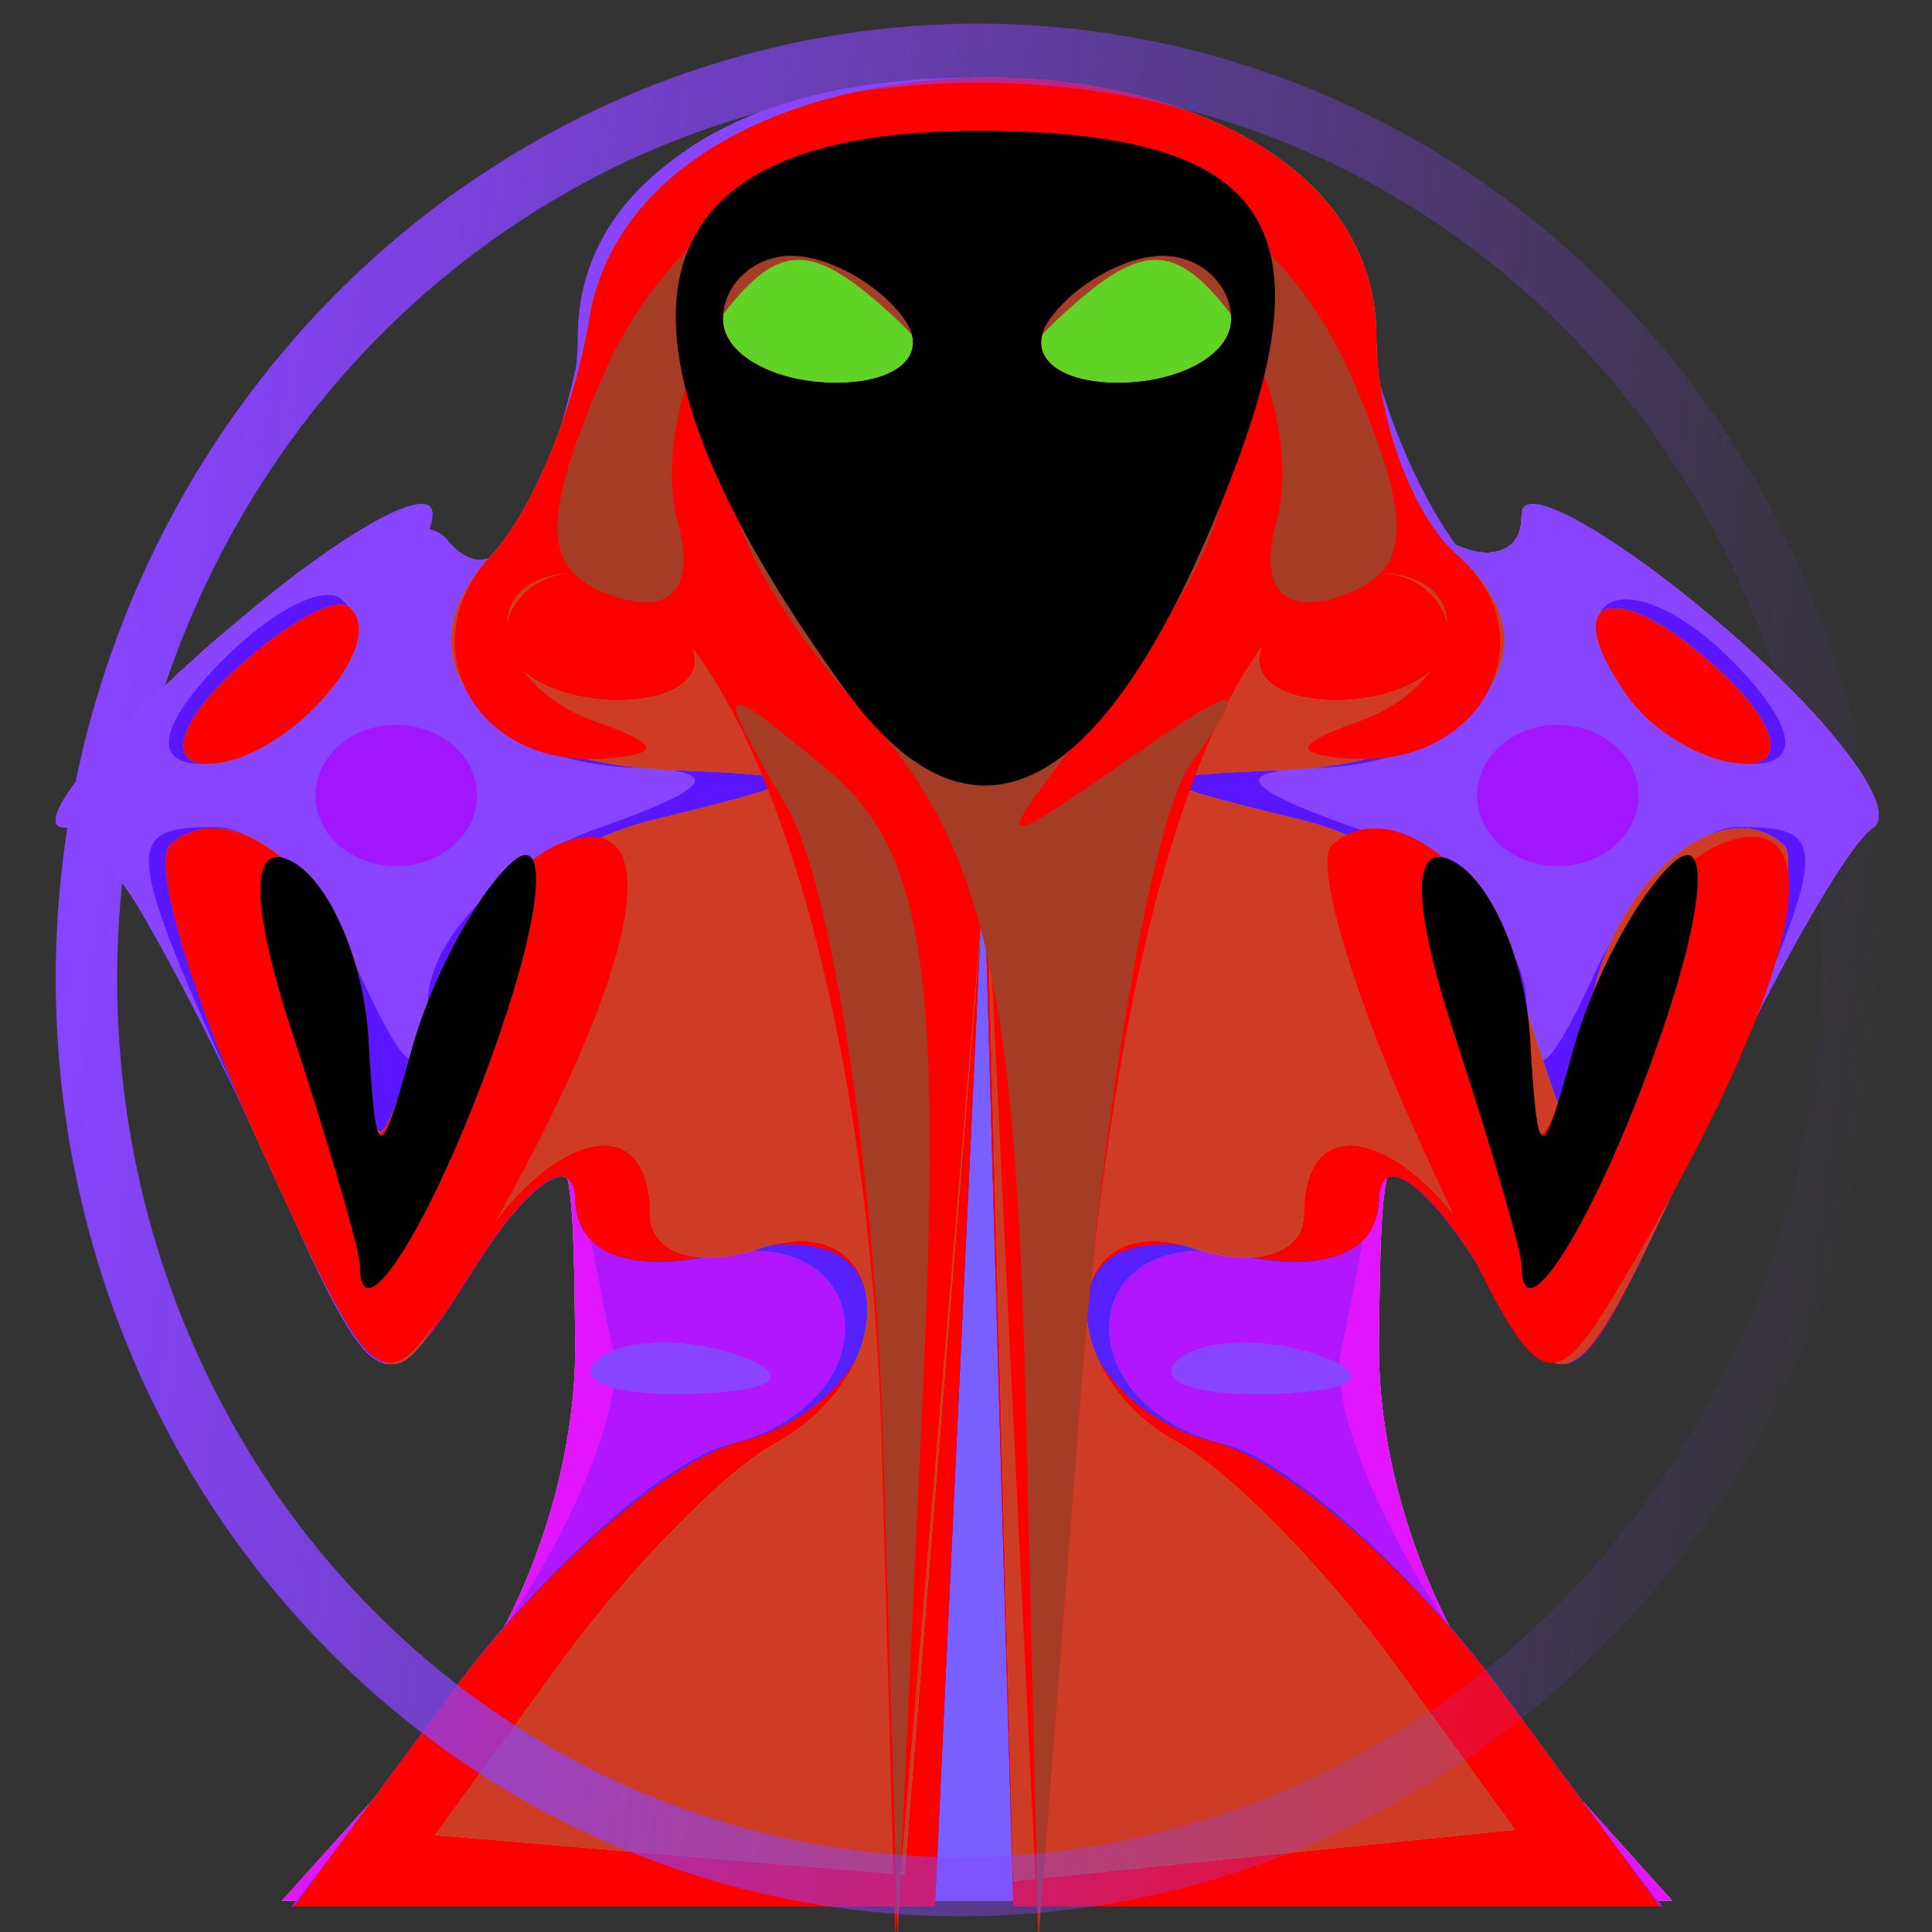 <?xml version="1.0" encoding="UTF-8" standalone="no"?>
<!DOCTYPE svg PUBLIC "-//W3C//DTD SVG 1.1//EN" "http://www.w3.org/Graphics/SVG/1.1/DTD/svg11.dtd">
<!-- Created with Inkscape (http://www.inkscape.org/) -->
<svg
   xmlns:dc="http://purl.org/dc/elements/1.1/"
   xmlns:cc="http://creativecommons.org/ns#"
   xmlns:rdf="http://www.w3.org/1999/02/22-rdf-syntax-ns#"
   xmlns:svg="http://www.w3.org/2000/svg"
   xmlns="http://www.w3.org/2000/svg"
   xmlns:xlink="http://www.w3.org/1999/xlink"
   xmlns:sodipodi="http://sodipodi.sourceforge.net/DTD/sodipodi-0.dtd"
   xmlns:inkscape="http://www.inkscape.org/namespaces/inkscape"
   width="64px"
   height="64px"
   id="svg2404"
   sodipodi:version="0.32"
   inkscape:version="0.46"
   sodipodi:docname="activity-magicmaze.svg"
   inkscape:output_extension="org.inkscape.output.svg.inkscape">
  <rect width="100%" height="100%" fill="#333333" stroke="none"/>
  <defs
     id="defs2406">
    <linearGradient
       id="linearGradient32634">
      <stop
         style="stop-color:#8844FF;stop-opacity:1;"
         offset="0"
         id="stop32636" />
      <stop
         style="stop-color:#8844FF;stop-opacity:0;"
         offset="1"
         id="stop32638" />
    </linearGradient>
    <linearGradient
       inkscape:collect="always"
       xlink:href="#linearGradient32634"
       id="linearGradient32674"
       x1="-0.406"
       y1="15.571"
       x2="29.288"
       y2="15.571"
       gradientUnits="userSpaceOnUse" />
    <inkscape:perspective
       sodipodi:type="inkscape:persp3d"
       inkscape:vp_x="0 : 32 : 1"
       inkscape:vp_y="0 : 1000 : 0"
       inkscape:vp_z="64 : 32 : 1"
       inkscape:persp3d-origin="32 : 21.333333 : 1"
       id="perspective2412" />
  </defs>
  <sodipodi:namedview
     id="base"
     pagecolor="#ffffff"
     bordercolor="#666666"
     borderopacity="1.0"
     inkscape:pageopacity="0.0"
     inkscape:pageshadow="2"
     inkscape:zoom="5.5"
     inkscape:cx="43.545827"
     inkscape:cy="34.155841"
     inkscape:current-layer="layer1"
     showgrid="true"
     inkscape:document-units="px"
     inkscape:grid-bbox="true"
     inkscape:window-width="640"
     inkscape:window-height="654"
     inkscape:window-x="0"
     inkscape:window-y="290" />
  <g
     id="layer1"
     inkscape:label="Layer 1"
     inkscape:groupmode="layer">
    <g
       id="g31114"
       transform="matrix(2.405,0,0,2.103,-2.506,6.3464129e-2)">
      <path
         style="fill:#fefe17"
         d="M 6.963,27.32 C 8.184,25.767 8.986,23.283 8.965,21.115 C 8.93,17.57 8.903,17.547 7.602,19.894 C 6.288,22.266 6.259,22.245 4.502,17.644 C 3.526,15.09 2.368,13 1.928,13 C 1.488,13 2.336,11.762 3.814,10.25 C 5.353,8.674 6.797,7.915 7.196,8.472 C 7.917,9.478 8.63,8.074 9.201,4.521 C 9.995,-0.414 20,0.419 20,5.42 C 20,6.774 20.45,8.16 21,8.5 C 21.55,8.84 22,8.67 22,8.123 C 22,7.575 23.238,8.336 24.75,9.814 C 26.262,11.291 27.203,12.726 26.841,13.003 C 26.478,13.28 25.396,15.468 24.437,17.867 C 22.708,22.188 22.68,22.206 21.381,19.864 C 20.105,17.561 20.07,17.593 20.035,21.115 C 20.014,23.283 20.816,25.767 22.037,27.32 L 24.074,29.909 L 14.5,29.909 L 4.926,29.909 L 6.963,27.32 z"
         id="path31152" />
      <path
         style="fill:#b752fe"
         d="M 6.963,27.32 C 8.184,25.767 8.986,23.283 8.965,21.115 C 8.93,17.57 8.903,17.547 7.602,19.894 C 6.288,22.266 6.259,22.245 4.502,17.644 C 3.526,15.09 2.368,13 1.928,13 C 1.488,13 2.336,11.762 3.814,10.25 C 5.353,8.674 6.797,7.915 7.196,8.472 C 7.917,9.478 8.63,8.074 9.201,4.521 C 9.995,-0.414 20,0.419 20,5.42 C 20,6.774 20.45,8.16 21,8.5 C 21.55,8.84 22,8.67 22,8.123 C 22,7.575 23.238,8.336 24.75,9.814 C 26.262,11.291 27.203,12.726 26.841,13.003 C 26.478,13.28 25.396,15.468 24.437,17.867 C 22.708,22.188 22.68,22.206 21.381,19.864 C 20.105,17.561 20.07,17.593 20.035,21.115 C 20.014,23.283 20.816,25.767 22.037,27.32 L 24.074,29.909 L 14.5,29.909 L 4.926,29.909 L 6.963,27.32 z"
         id="path31150" />
      <path
         style="fill:#e116fe"
         d="M 6.963,27.32 C 8.184,25.767 8.986,23.283 8.965,21.115 C 8.93,17.57 8.903,17.547 7.602,19.894 C 6.288,22.266 6.259,22.245 4.502,17.644 C 3.526,15.09 2.368,13 1.928,13 C 1.488,13 2.336,11.762 3.814,10.25 C 5.353,8.674 6.797,7.915 7.196,8.472 C 7.917,9.478 8.63,8.074 9.201,4.521 C 9.995,-0.414 20,0.419 20,5.42 C 20,6.774 20.45,8.16 21,8.5 C 21.55,8.84 22,8.67 22,8.123 C 22,7.575 23.238,8.336 24.75,9.814 C 26.262,11.291 27.203,12.726 26.841,13.003 C 26.478,13.28 25.396,15.468 24.437,17.867 C 22.708,22.188 22.68,22.206 21.381,19.864 C 20.105,17.561 20.07,17.593 20.035,21.115 C 20.014,23.283 20.816,25.767 22.037,27.32 L 24.074,29.909 L 14.5,29.909 L 4.926,29.909 L 6.963,27.32 z"
         id="path31148" />
      <path
         style="fill:#c816fe"
         d="M 7.471,26.447 C 8.764,24.543 9.671,22.201 9.487,21.242 C 9.303,20.284 9.103,19.05 9.041,18.5 C 8.98,17.95 8.332,18.577 7.602,19.894 C 6.288,22.266 6.259,22.245 4.502,17.644 C 3.526,15.09 2.368,13 1.928,13 C 1.488,13 2.336,11.762 3.814,10.25 C 5.353,8.674 6.797,7.915 7.196,8.472 C 7.917,9.478 8.63,8.074 9.201,4.521 C 9.995,-0.414 20,0.419 20,5.42 C 20,6.774 20.45,8.16 21,8.5 C 21.55,8.84 22,8.67 22,8.123 C 22,7.575 23.238,8.336 24.75,9.814 C 26.262,11.291 27.203,12.726 26.841,13.003 C 26.478,13.28 25.396,15.468 24.437,17.867 C 22.708,22.188 22.68,22.206 21.381,19.864 C 20.661,18.564 20.02,17.95 19.959,18.5 C 19.897,19.05 19.697,20.284 19.513,21.242 C 19.329,22.201 20.236,24.543 21.529,26.447 L 23.878,29.909 L 14.5,29.909 L 5.122,29.909 L 7.471,26.447 z"
         id="path31146" />
      <path
         style="fill:#785ffe"
         d="M 7.471,26.447 C 8.764,24.543 9.671,22.201 9.487,21.242 C 9.303,20.284 9.103,19.05 9.041,18.5 C 8.98,17.95 8.332,18.577 7.602,19.894 C 6.288,22.266 6.259,22.245 4.502,17.644 C 3.526,15.09 2.368,13 1.928,13 C 1.488,13 2.336,11.762 3.814,10.25 C 5.353,8.674 6.797,7.915 7.196,8.472 C 7.917,9.478 8.63,8.074 9.201,4.521 C 9.995,-0.414 20,0.419 20,5.42 C 20,6.774 20.45,8.16 21,8.5 C 21.55,8.84 22,8.67 22,8.123 C 22,7.575 23.238,8.336 24.75,9.814 C 26.262,11.291 27.203,12.726 26.841,13.003 C 26.478,13.28 25.396,15.468 24.437,17.867 C 22.708,22.188 22.68,22.206 21.381,19.864 C 20.661,18.564 20.02,17.95 19.959,18.5 C 19.897,19.05 19.697,20.284 19.513,21.242 C 19.329,22.201 20.236,24.543 21.529,26.447 L 23.878,29.909 L 14.5,29.909 L 5.122,29.909 L 7.471,26.447 z"
         id="path31144" />
      <path
         style="fill:#b116fe"
         d="M 7.441,26.492 C 8.75,24.563 9.671,22.201 9.487,21.242 C 9.303,20.284 9.103,19.05 9.041,18.5 C 8.98,17.95 8.332,18.577 7.602,19.894 C 6.288,22.266 6.259,22.245 4.502,17.644 C 3.526,15.09 2.368,13 1.928,13 C 1.488,13 2.336,11.762 3.814,10.25 C 5.353,8.674 6.797,7.915 7.196,8.472 C 7.917,9.478 8.63,8.074 9.201,4.521 C 9.995,-0.414 20,0.419 20,5.42 C 20,6.774 20.45,8.16 21,8.5 C 21.55,8.84 22,8.67 22,8.123 C 22,7.575 23.238,8.336 24.75,9.814 C 26.262,11.291 27.203,12.726 26.841,13.003 C 26.478,13.28 25.396,15.468 24.437,17.867 C 22.708,22.188 22.68,22.206 21.381,19.864 C 20.661,18.564 20.02,17.95 19.959,18.5 C 19.897,19.05 19.697,20.284 19.513,21.242 C 19.329,22.201 20.25,24.563 21.559,26.492 L 23.94,30 L 19.47,30 L 15,30 L 14.796,21.75 L 14.593,13.5 L 14.256,21.75 L 13.919,30 L 9.49,30 L 5.06,30 L 7.441,26.492 z"
         id="path31142" />
      <path
         style="fill:#9bfe21"
         d="M 7.296,26.583 C 8.508,24.704 10.213,22.966 11.083,22.72 C 13.373,22.075 13.127,19.154 10.833,19.754 C 9.724,20.044 8.986,19.693 8.965,18.867 C 8.945,18.115 8.332,18.577 7.602,19.894 C 6.288,22.266 6.259,22.245 4.502,17.644 C 3.526,15.09 2.368,13 1.928,13 C 1.488,13 2.336,11.762 3.814,10.25 C 5.353,8.674 6.797,7.915 7.196,8.472 C 7.917,9.478 8.63,8.074 9.201,4.521 C 9.995,-0.414 20,0.419 20,5.42 C 20,6.774 20.45,8.16 21,8.5 C 21.55,8.84 22,8.67 22,8.123 C 22,7.575 23.238,8.336 24.75,9.814 C 26.262,11.291 27.203,12.726 26.841,13.003 C 26.478,13.28 25.396,15.468 24.437,17.867 C 22.708,22.188 22.68,22.206 21.381,19.864 C 20.661,18.564 20.055,18.115 20.035,18.867 C 20.014,19.693 19.276,20.044 18.167,19.754 C 15.873,19.154 15.627,22.075 17.917,22.72 C 18.788,22.966 20.492,24.704 21.704,26.583 L 23.908,30 L 19.454,30 L 15,30 L 14.796,21.75 L 14.593,13.5 L 14.256,21.75 L 13.919,30 L 9.506,30 L 5.092,30 L 7.296,26.583 z M 9.271,21.396 C 9.603,21.064 10.466,21.028 11.188,21.317 C 11.985,21.636 11.748,21.873 10.583,21.921 C 9.529,21.964 8.939,21.728 9.271,21.396 z M 17.271,21.396 C 17.603,21.064 18.466,21.028 19.188,21.317 C 19.985,21.636 19.748,21.873 18.583,21.921 C 17.529,21.964 16.939,21.728 17.271,21.396 z"
         id="path31140" />
      <path
         style="fill:#a216fe"
         d="M 7.296,26.583 C 8.508,24.704 10.213,22.966 11.083,22.72 C 13.373,22.075 13.127,19.154 10.833,19.754 C 9.724,20.044 8.986,19.693 8.965,18.867 C 8.945,18.115 8.332,18.577 7.602,19.894 C 6.288,22.266 6.259,22.245 4.502,17.644 C 3.526,15.09 2.368,13 1.928,13 C 1.488,13 2.336,11.762 3.814,10.25 C 5.353,8.674 6.797,7.915 7.196,8.472 C 7.917,9.478 8.63,8.074 9.201,4.521 C 9.995,-0.414 20,0.419 20,5.42 C 20,6.774 20.45,8.16 21,8.5 C 21.55,8.84 22,8.67 22,8.123 C 22,7.575 23.238,8.336 24.75,9.814 C 26.262,11.291 27.203,12.726 26.841,13.003 C 26.478,13.28 25.396,15.468 24.437,17.867 C 22.708,22.188 22.68,22.206 21.381,19.864 C 20.661,18.564 20.055,18.115 20.035,18.867 C 20.014,19.693 19.276,20.044 18.167,19.754 C 15.873,19.154 15.627,22.075 17.917,22.72 C 18.788,22.966 20.492,24.704 21.704,26.583 L 23.908,30 L 19.454,30 L 15,30 L 14.796,21.75 L 14.593,13.5 L 14.256,21.75 L 13.919,30 L 9.506,30 L 5.092,30 L 7.296,26.583 z M 9.271,21.396 C 9.603,21.064 10.466,21.028 11.188,21.317 C 11.985,21.636 11.748,21.873 10.583,21.921 C 9.529,21.964 8.939,21.728 9.271,21.396 z M 17.271,21.396 C 17.603,21.064 18.466,21.028 19.188,21.317 C 19.985,21.636 19.748,21.873 18.583,21.921 C 17.529,21.964 16.939,21.728 17.271,21.396 z"
         id="path31138" />
      <path
         style="fill:#8844FF"
         d="M 7.296,26.583 C 8.508,24.704 10.213,22.966 11.083,22.72 C 13.373,22.075 13.127,19.154 10.833,19.754 C 9.724,20.044 8.986,19.693 8.965,18.867 C 8.945,18.115 8.332,18.577 7.602,19.894 C 6.288,22.266 6.259,22.245 4.502,17.644 C 3.526,15.09 2.368,13 1.928,13 C 1.488,13 2.336,11.762 3.814,10.25 C 5.353,8.674 6.797,7.915 7.196,8.472 C 7.917,9.478 8.63,8.074 9.201,4.521 C 9.995,-0.414 20,0.419 20,5.42 C 20,6.774 20.45,8.16 21,8.5 C 21.55,8.84 22,8.67 22,8.123 C 22,7.575 23.238,8.336 24.75,9.814 C 26.262,11.291 27.203,12.726 26.841,13.003 C 26.478,13.28 25.396,15.468 24.437,17.867 C 22.708,22.188 22.68,22.206 21.381,19.864 C 20.661,18.564 20.055,18.115 20.035,18.867 C 20.014,19.693 19.276,20.044 18.167,19.754 C 15.873,19.154 15.627,22.075 17.917,22.72 C 18.788,22.966 20.492,24.704 21.704,26.583 L 23.908,30 L 19.454,30 L 15,30 L 14.796,21.75 L 14.593,13.5 L 14.256,21.75 L 13.919,30 L 9.506,30 L 5.092,30 L 7.296,26.583 z M 7.447,11.915 C 7.125,11.394 6.436,11.231 5.915,11.553 C 5.394,11.875 5.231,12.564 5.553,13.085 C 5.875,13.606 6.564,13.769 7.085,13.447 C 7.606,13.125 7.769,12.436 7.447,11.915 z M 23.447,11.915 C 23.125,11.394 22.436,11.231 21.915,11.553 C 21.394,11.875 21.231,12.564 21.553,13.085 C 21.875,13.606 22.564,13.769 23.085,13.447 C 23.606,13.125 23.769,12.436 23.447,11.915 z M 9.271,21.396 C 9.603,21.064 10.466,21.028 11.188,21.317 C 11.985,21.636 11.748,21.873 10.583,21.921 C 9.529,21.964 8.939,21.728 9.271,21.396 z M 17.271,21.396 C 17.603,21.064 18.466,21.028 19.188,21.317 C 19.985,21.636 19.748,21.873 18.583,21.921 C 17.529,21.964 16.939,21.728 17.271,21.396 z"
         id="path31136" />
      <path
         style="fill:#8844FF"
         d="M 7.296,26.583 C 8.508,24.704 10.213,22.966 11.083,22.72 C 13.373,22.075 13.127,19.154 10.833,19.754 C 9.724,20.044 8.986,19.693 8.965,18.867 C 8.945,18.115 8.332,18.577 7.602,19.894 C 6.288,22.266 6.259,22.245 4.502,17.644 C 3.526,15.09 2.368,13 1.928,13 C 1.488,13 2.336,11.762 3.814,10.25 C 5.353,8.674 6.797,7.915 7.196,8.472 C 7.917,9.478 8.63,8.074 9.201,4.521 C 9.995,-0.414 20,0.419 20,5.42 C 20,6.774 20.45,8.16 21,8.5 C 21.55,8.84 22,8.67 22,8.123 C 22,7.575 23.238,8.336 24.75,9.814 C 26.262,11.291 27.203,12.726 26.841,13.003 C 26.478,13.28 25.396,15.468 24.437,17.867 C 22.708,22.188 22.68,22.206 21.381,19.864 C 20.661,18.564 20.055,18.115 20.035,18.867 C 20.014,19.693 19.276,20.044 18.167,19.754 C 15.873,19.154 15.627,22.075 17.917,22.72 C 18.788,22.966 20.492,24.704 21.704,26.583 L 23.908,30 L 19.454,30 L 15,30 L 14.796,21.75 L 14.593,13.5 L 14.256,21.75 L 13.919,30 L 9.506,30 L 5.092,30 L 7.296,26.583 z M 7.628,11.447 C 6.888,10.655 6.238,10.633 5.447,11.372 C 4.655,12.112 4.633,12.762 5.372,13.553 C 6.112,14.345 6.762,14.367 7.553,13.628 C 8.345,12.888 8.367,12.238 7.628,11.447 z M 23.628,11.447 C 22.888,10.655 22.238,10.633 21.447,11.372 C 20.655,12.112 20.633,12.762 21.372,13.553 C 22.112,14.345 22.762,14.367 23.553,13.628 C 24.345,12.888 24.367,12.238 23.628,11.447 z M 9.271,21.396 C 9.603,21.064 10.466,21.028 11.188,21.317 C 11.985,21.636 11.748,21.873 10.583,21.921 C 9.529,21.964 8.939,21.728 9.271,21.396 z M 17.271,21.396 C 17.603,21.064 18.466,21.028 19.188,21.317 C 19.985,21.636 19.748,21.873 18.583,21.921 C 17.529,21.964 16.939,21.728 17.271,21.396 z"
         id="path31134" />
      <path
         style="fill:#8844FF"
         d="M 7.296,26.583 C 8.508,24.704 10.213,22.966 11.083,22.72 C 13.373,22.075 13.127,19.154 10.833,19.754 C 9.724,20.044 8.986,19.693 8.965,18.867 C 8.945,18.115 8.339,18.564 7.619,19.864 C 6.32,22.206 6.292,22.188 4.563,17.867 C 3.604,15.468 2.522,13.28 2.159,13.003 C 1.797,12.726 2.737,11.291 4.25,9.814 C 5.763,8.336 7,7.549 7,8.064 C 7,8.579 6.213,9.787 5.25,10.75 C 3.694,12.306 3.667,12.667 5,14 C 6.333,15.333 6.678,15.322 8.1,13.9 C 9.566,12.434 9.566,12.213 8.1,11.254 C 6.815,10.413 6.746,9.95 7.75,8.904 C 8.438,8.187 9,6.555 9,5.279 C 9,0 19.112,-0.241 19.846,5.02 C 20.036,6.384 20.708,8.128 21.339,8.895 C 22.224,9.972 22.122,10.521 20.893,11.296 C 19.437,12.214 19.437,12.437 20.9,13.9 C 22.322,15.322 22.667,15.333 24,14 C 25.333,12.667 25.306,12.306 23.75,10.75 C 22.788,9.787 22,8.579 22,8.064 C 22,7.549 23.238,8.336 24.75,9.814 C 26.262,11.291 27.203,12.726 26.841,13.003 C 26.478,13.28 25.396,15.468 24.437,17.867 C 22.708,22.188 22.68,22.206 21.381,19.864 C 20.661,18.564 20.055,18.115 20.035,18.867 C 20.014,19.693 19.276,20.044 18.167,19.754 C 15.873,19.154 15.627,22.075 17.917,22.72 C 18.788,22.966 20.492,24.704 21.704,26.583 L 23.908,30 L 19.454,30 L 15,30 L 14.796,21.75 L 14.593,13.5 L 14.256,21.75 L 13.919,30 L 9.506,30 L 5.092,30 L 7.296,26.583 z M 9.271,21.396 C 9.603,21.064 10.466,21.028 11.188,21.317 C 11.985,21.636 11.748,21.873 10.583,21.921 C 9.529,21.964 8.939,21.728 9.271,21.396 z M 17.271,21.396 C 17.603,21.064 18.466,21.028 19.188,21.317 C 19.985,21.636 19.748,21.873 18.583,21.921 C 17.529,21.964 16.939,21.728 17.271,21.396 z"
         id="path31132" />
      <path
         style="fill:#5721fe"
         d="M 7.296,26.583 C 8.508,24.704 10.213,22.966 11.083,22.72 C 13.373,22.075 13.127,19.154 10.833,19.754 C 9.724,20.044 8.986,19.693 8.965,18.867 C 8.945,18.115 8.339,18.564 7.619,19.864 C 6.315,22.215 6.3,22.206 4.654,18.093 C 2.709,13.233 2.681,13 4.032,13 C 4.6,13 5.471,14.012 5.969,15.25 C 6.681,17.023 6.887,17.122 6.937,15.718 C 6.971,14.738 8.012,13.529 9.25,13.031 C 10.88,12.376 11.034,12.109 9.809,12.063 C 7.602,11.981 6.565,10.232 7.818,8.706 C 8.363,8.043 8.964,6.384 9.154,5.02 C 9.888,-0.241 20,0 20,5.279 C 20,6.555 20.501,8.101 21.113,8.713 C 22.506,10.106 21.431,11.979 19.191,12.063 C 17.966,12.109 18.12,12.376 19.75,13.031 C 20.988,13.529 22.029,14.738 22.063,15.718 C 22.113,17.122 22.319,17.023 23.031,15.25 C 23.529,14.012 24.4,13 24.968,13 C 26.319,13 26.291,13.233 24.346,18.093 C 22.7,22.206 22.685,22.215 21.381,19.864 C 20.661,18.564 20.055,18.115 20.035,18.867 C 20.014,19.693 19.276,20.044 18.167,19.754 C 15.873,19.154 15.627,22.075 17.917,22.72 C 18.788,22.966 20.492,24.704 21.704,26.583 L 23.908,30 L 19.454,30 L 15,30 L 14.796,21.75 L 14.593,13.5 L 14.256,21.75 L 13.919,30 L 9.506,30 L 5.092,30 L 7.296,26.583 z M 4.02,10.476 C 4.716,9.638 5.491,9.158 5.743,9.409 C 6.436,10.103 5.027,12 3.819,12 C 3.155,12 3.231,11.426 4.02,10.476 z M 23.459,10.933 C 22.383,9.192 23.608,8.823 24.98,10.476 C 25.769,11.426 25.845,12 25.181,12 C 24.597,12 23.821,11.52 23.459,10.933 z"
         id="path31130" />
      <path
         style="fill:#5a16fe"
         d="M 7.296,26.583 C 8.508,24.704 10.287,22.946 11.25,22.677 C 12.213,22.408 13,21.512 13,20.687 C 13,19.68 12.344,19.359 11,19.71 C 9.728,20.043 8.987,19.736 8.965,18.867 C 8.945,18.115 8.339,18.564 7.619,19.864 C 6.315,22.215 6.3,22.206 4.654,18.093 C 2.709,13.233 2.681,13 4.032,13 C 4.6,13 5.471,14.012 5.969,15.25 C 6.681,17.023 6.887,17.122 6.937,15.718 C 6.971,14.738 8.012,13.529 9.25,13.031 C 10.88,12.376 11.034,12.109 9.809,12.063 C 7.602,11.981 6.565,10.232 7.818,8.706 C 8.363,8.043 8.964,6.384 9.154,5.02 C 9.888,-0.241 20,0 20,5.279 C 20,6.555 20.501,8.101 21.113,8.713 C 22.506,10.106 21.431,11.979 19.191,12.063 C 17.966,12.109 18.12,12.376 19.75,13.031 C 20.988,13.529 22.029,14.738 22.063,15.718 C 22.113,17.122 22.319,17.023 23.031,15.25 C 23.529,14.012 24.4,13 24.968,13 C 26.319,13 26.291,13.233 24.346,18.093 C 22.7,22.206 22.685,22.215 21.381,19.864 C 20.661,18.564 20.055,18.115 20.035,18.867 C 20.013,19.736 19.272,20.043 18,19.71 C 16.656,19.359 16,19.68 16,20.687 C 16,21.512 16.788,22.408 17.75,22.677 C 18.712,22.946 20.492,24.704 21.704,26.583 L 23.908,30 L 19.454,30 L 15,30 L 14.796,21.75 L 14.593,13.5 L 14.256,21.75 L 13.919,30 L 9.506,30 L 5.092,30 L 7.296,26.583 z M 4.02,10.476 C 4.716,9.638 5.491,9.158 5.743,9.409 C 6.436,10.103 5.027,12 3.819,12 C 3.155,12 3.231,11.426 4.02,10.476 z M 23.459,10.933 C 22.383,9.192 23.608,8.823 24.98,10.476 C 25.769,11.426 25.845,12 25.181,12 C 24.597,12 23.821,11.52 23.459,10.933 z"
         id="path31128" />
      <path
         style="fill:#FF0000"
         d="M 7.296,26.583 C 8.508,24.704 10.287,22.946 11.25,22.677 C 12.213,22.408 13,21.512 13,20.687 C 13,19.68 12.344,19.359 11,19.71 C 9.728,20.043 8.987,19.736 8.965,18.867 C 8.945,18.115 8.339,18.564 7.619,19.864 C 6.317,22.211 6.296,22.198 4.612,17.989 C 3.679,15.658 3.13,13.536 3.392,13.275 C 4.346,12.32 6.003,14.176 6.1,16.309 C 6.192,18.347 6.247,18.327 6.886,16.036 C 7.286,14.601 8.601,13.286 10.036,12.886 C 12.327,12.247 12.347,12.192 10.309,12.1 C 7.659,11.979 6.466,10.353 7.818,8.706 C 8.363,8.043 8.964,6.384 9.154,5.02 C 9.888,-0.241 20,0 20,5.279 C 20,6.555 20.501,8.101 21.113,8.713 C 22.622,10.222 21.367,11.978 18.691,12.1 C 16.653,12.192 16.673,12.247 18.964,12.886 C 20.399,13.286 21.714,14.601 22.114,16.036 C 22.753,18.327 22.808,18.347 22.9,16.309 C 22.997,14.176 24.654,12.32 25.608,13.275 C 25.87,13.536 25.321,15.658 24.388,17.989 C 22.704,22.198 22.683,22.211 21.381,19.864 C 20.661,18.564 20.055,18.115 20.035,18.867 C 20.013,19.736 19.272,20.043 18,19.71 C 16.656,19.359 16,19.68 16,20.687 C 16,21.512 16.788,22.408 17.75,22.677 C 18.712,22.946 20.492,24.704 21.704,26.583 L 23.908,30 L 19.454,30 L 15,30 L 14.796,21.75 L 14.593,13.5 L 14.256,21.75 L 13.919,30 L 9.506,30 L 5.092,30 L 7.296,26.583 z M 4.211,10.601 C 4.92,9.831 5.658,9.351 5.85,9.534 C 6.443,10.098 4.94,12 3.902,12 C 3.362,12 3.501,11.37 4.211,10.601 z M 23.459,10.933 C 22.433,9.273 23.354,9.043 24.789,10.601 C 25.499,11.37 25.638,12 25.098,12 C 24.559,12 23.821,11.52 23.459,10.933 z"
         id="path31126" />
      <path
         style="fill:#61d326"
         d="M 10.268,29.188 L 7.035,28.876 L 8.744,26.188 C 9.683,24.71 11.025,23.14 11.726,22.7 C 13.541,21.561 13.347,18.93 11.5,19.638 C 10.675,19.955 10,19.716 10,19.107 C 10,17.225 8.357,17.886 7.333,20.179 C 6.43,22.203 6.238,22.052 4.639,18.055 C 3.691,15.687 3.13,13.536 3.392,13.275 C 4.346,12.32 6.003,14.176 6.1,16.309 C 6.192,18.347 6.247,18.327 6.886,16.036 C 7.286,14.601 8.601,13.286 10.036,12.886 C 12.327,12.247 12.347,12.192 10.309,12.1 C 7.659,11.979 6.466,10.353 7.818,8.706 C 8.363,8.043 8.964,6.384 9.154,5.02 C 9.888,-0.241 20,0 20,5.279 C 20,6.555 20.501,8.101 21.113,8.713 C 22.622,10.222 21.367,11.978 18.691,12.1 C 16.653,12.192 16.673,12.247 18.964,12.886 C 20.399,13.286 21.714,14.601 22.114,16.036 C 22.753,18.327 22.808,18.347 22.9,16.309 C 22.997,14.176 24.654,12.32 25.608,13.275 C 25.87,13.536 25.309,15.687 24.361,18.055 C 22.762,22.052 22.57,22.203 21.667,20.179 C 20.643,17.886 19,17.225 19,19.107 C 19,19.716 18.325,19.955 17.5,19.638 C 15.653,18.93 15.459,21.561 17.274,22.7 C 17.975,23.14 19.304,24.691 20.229,26.146 L 21.91,28.792 L 18.455,29.195 L 15,29.598 L 14.814,21.549 L 14.627,13.5 L 14.064,21.5 L 13.5,29.5 L 10.268,29.188 z M 10.5,10 C 10.16,9.45 9.459,9 8.941,9 C 8.423,9 8,9.45 8,10 C 8,10.55 8.702,11 9.559,11 C 10.416,11 10.84,10.55 10.5,10 z M 21,10 C 21,9.45 20.577,9 20.059,9 C 19.541,9 18.84,9.45 18.5,10 C 18.16,10.55 18.584,11 19.441,11 C 20.298,11 21,10.55 21,10 z M 4.211,10.601 C 4.92,9.831 5.658,9.351 5.85,9.534 C 6.443,10.098 4.94,12 3.902,12 C 3.362,12 3.501,11.37 4.211,10.601 z M 23.459,10.933 C 22.433,9.273 23.354,9.043 24.789,10.601 C 25.499,11.37 25.638,12 25.098,12 C 24.559,12 23.821,11.52 23.459,10.933 z"
         id="path31124" />
      <path
         style="fill:#CF3C26"
         d="M 10.268,29.188 L 7.035,28.876 L 8.744,26.188 C 9.683,24.71 11.025,23.14 11.726,22.7 C 13.541,21.561 13.347,18.93 11.5,19.638 C 10.675,19.955 10,19.716 10,19.107 C 10,17.225 8.357,17.886 7.333,20.179 C 6.43,22.203 6.238,22.052 4.639,18.055 C 3.691,15.687 3.13,13.536 3.392,13.275 C 4.346,12.32 6.003,14.176 6.1,16.309 C 6.192,18.347 6.247,18.327 6.886,16.036 C 7.286,14.601 8.601,13.286 10.036,12.886 C 12.327,12.247 12.347,12.192 10.309,12.1 C 7.659,11.979 6.466,10.353 7.818,8.706 C 8.363,8.043 8.964,6.384 9.154,5.02 C 9.888,-0.241 20,0 20,5.279 C 20,6.555 20.501,8.101 21.113,8.713 C 22.622,10.222 21.367,11.978 18.691,12.1 C 16.653,12.192 16.673,12.247 18.964,12.886 C 20.399,13.286 21.714,14.601 22.114,16.036 C 22.753,18.327 22.808,18.347 22.9,16.309 C 22.997,14.176 24.654,12.32 25.608,13.275 C 25.87,13.536 25.309,15.687 24.361,18.055 C 22.762,22.052 22.57,22.203 21.667,20.179 C 20.643,17.886 19,17.225 19,19.107 C 19,19.716 18.325,19.955 17.5,19.638 C 15.653,18.93 15.459,21.561 17.274,22.7 C 17.975,23.14 19.304,24.691 20.229,26.146 L 21.91,28.792 L 18.455,29.195 L 15,29.598 L 14.814,21.549 L 14.627,13.5 L 14.064,21.5 L 13.5,29.5 L 10.268,29.188 z M 10.5,10 C 10.16,9.45 9.459,9 8.941,9 C 8.423,9 8,9.45 8,10 C 8,10.55 8.702,11 9.559,11 C 10.416,11 10.84,10.55 10.5,10 z M 21,10 C 21,9.45 20.577,9 20.059,9 C 19.541,9 18.84,9.45 18.5,10 C 18.16,10.55 18.584,11 19.441,11 C 20.298,11 21,10.55 21,10 z M 13.5,5 C 13.16,4.45 12.459,4 11.941,4 C 11.423,4 11,4.45 11,5 C 11,5.55 11.702,6 12.559,6 C 13.416,6 13.84,5.55 13.5,5 z M 18,5 C 18,4.45 17.577,4 17.059,4 C 16.541,4 15.84,4.45 15.5,5 C 15.16,5.55 15.584,6 16.441,6 C 17.298,6 18,5.55 18,5 z M 4.211,10.601 C 4.92,9.831 5.658,9.351 5.85,9.534 C 6.443,10.098 4.94,12 3.902,12 C 3.362,12 3.501,11.37 4.211,10.601 z M 23.459,10.933 C 22.433,9.273 23.354,9.043 24.789,10.601 C 25.499,11.37 25.638,12 25.098,12 C 24.559,12 23.821,11.52 23.459,10.933 z"
         id="path31122" />
      <path
         style="fill:#FF0000"
         d="M 13.186,22.7 C 13.005,15.129 11.121,9 8.974,9 C 7.569,9 7.775,10.742 9.25,11.338 C 10.151,11.701 10.168,11.864 9.309,11.921 C 7.568,12.036 6.672,10.103 7.818,8.706 C 8.363,8.043 8.964,6.384 9.154,5.02 C 9.888,-0.241 20,0 20,5.279 C 20,6.555 20.501,8.101 21.113,8.713 C 22.383,9.983 21.472,12.039 19.691,11.921 C 18.832,11.864 18.849,11.701 19.75,11.338 C 21.22,10.744 21.433,9 20.035,9 C 18.003,9 16.478,13.821 15.922,22 L 15.345,30.5 L 14.986,22 L 14.627,13.5 L 14,22 L 13.373,30.5 L 13.186,22.7 z M 13.5,5 C 13.16,4.45 12.459,4 11.941,4 C 11.423,4 11,4.45 11,5 C 11,5.55 11.702,6 12.559,6 C 13.416,6 13.84,5.55 13.5,5 z M 18,5 C 18,4.45 17.577,4 17.059,4 C 16.541,4 15.84,4.45 15.5,5 C 15.16,5.55 15.584,6 16.441,6 C 17.298,6 18,5.55 18,5 z M 4.616,17.998 C 3.681,15.662 3.13,13.536 3.392,13.275 C 4.346,12.32 6.003,14.176 6.1,16.309 C 6.194,18.374 6.238,18.361 6.877,16.074 C 7.25,14.74 8.152,13.449 8.883,13.206 C 10.337,12.721 9.774,15.507 7.533,19.873 C 6.332,22.213 6.292,22.187 4.616,17.998 z M 20.616,17.998 C 19.681,15.662 19.13,13.536 19.392,13.275 C 20.346,12.32 22.003,14.176 22.1,16.309 C 22.194,18.374 22.238,18.361 22.877,16.074 C 23.25,14.74 24.152,13.449 24.883,13.206 C 26.337,12.721 25.774,15.507 23.533,19.873 C 22.332,22.213 22.292,22.187 20.616,17.998 z M 4.211,10.601 C 4.92,9.831 5.658,9.351 5.85,9.534 C 6.443,10.098 4.94,12 3.902,12 C 3.362,12 3.501,11.37 4.211,10.601 z M 23.459,10.933 C 22.433,9.273 23.354,9.043 24.789,10.601 C 25.499,11.37 25.638,12 25.098,12 C 24.559,12 23.821,11.52 23.459,10.933 z"
         id="path31120" />
      <path
         style="fill:#a53c26"
         d="M 13.204,22.684 C 13.092,18.386 12.497,13.886 11.883,12.684 C 10.853,10.67 10.895,10.623 12.426,12.079 C 13.777,13.363 14.023,15.229 13.747,22.079 L 13.407,30.5 L 13.204,22.684 z M 15.172,22.158 C 15.035,15.505 14.595,13.301 13,11.273 C 10.552,8.161 10.429,6 12.7,6 C 14.054,6 14.147,5.747 13.158,4.758 C 12.17,3.77 11.719,3.82 10.945,5.008 C 10.411,5.829 10.154,7.254 10.374,8.175 C 10.624,9.223 10.296,9.667 9.498,9.361 C 8.505,8.98 8.471,8.212 9.345,5.896 C 11.3,0.718 17.709,0.741 19.669,5.933 C 20.528,8.21 20.491,8.982 19.502,9.361 C 18.704,9.667 18.376,9.223 18.626,8.175 C 18.846,7.254 18.589,5.829 18.055,5.008 C 17.281,3.82 16.83,3.77 15.842,4.758 C 14.853,5.747 14.946,6 16.3,6 C 18.466,6 18.466,7.879 16.298,11.027 C 14.648,13.423 14.654,13.453 16.49,12 C 18.173,10.667 18.279,10.667 17.442,12 C 16.924,12.825 16.24,17.325 15.922,22 L 15.345,30.5 L 15.172,22.158 z M 6,19.91 C 6,19.677 5.579,18.019 5.064,16.224 C 4.483,14.198 4.483,13.181 5.064,13.54 C 5.579,13.858 6.052,15.104 6.116,16.309 C 6.223,18.335 6.268,18.35 6.713,16.5 C 6.978,15.4 7.593,14.08 8.08,13.567 C 8.567,13.055 8.537,14.128 8.013,15.953 C 7.187,18.836 6,21.168 6,19.91 z M 22,19.91 C 22,19.677 21.579,18.019 21.064,16.224 C 20.483,14.198 20.483,13.181 21.064,13.54 C 21.579,13.858 22.052,15.104 22.116,16.309 C 22.223,18.335 22.268,18.35 22.713,16.5 C 22.978,15.4 23.593,14.08 24.08,13.567 C 24.567,13.055 24.537,14.128 24.013,15.953 C 23.187,18.836 22,21.168 22,19.91 z"
         id="path31118" />
      <path
         style="fill:#000000"
         d="M 6,19.91 C 6,19.677 5.579,18.019 5.064,16.224 C 4.483,14.198 4.483,13.181 5.064,13.54 C 5.579,13.858 6.052,15.104 6.116,16.309 C 6.223,18.335 6.268,18.35 6.713,16.5 C 6.978,15.4 7.593,14.08 8.08,13.567 C 8.567,13.055 8.537,14.128 8.013,15.953 C 7.187,18.836 6,21.168 6,19.91 z M 22,19.91 C 22,19.677 21.579,18.019 21.064,16.224 C 20.483,14.198 20.483,13.181 21.064,13.54 C 21.579,13.858 22.052,15.104 22.116,16.309 C 22.223,18.335 22.268,18.35 22.713,16.5 C 22.978,15.4 23.593,14.08 24.08,13.567 C 24.567,13.055 24.537,14.128 24.013,15.953 C 23.187,18.836 22,21.168 22,19.91 z M 12.671,10.817 C 9.044,5.073 9.678,2.031 14.5,2.031 C 18.409,2.031 19.347,3.417 18.066,7.301 C 16.355,12.485 14.491,13.699 12.671,10.817 z M 13.5,5 C 13.16,4.45 12.459,4 11.941,4 C 11.423,4 11,4.45 11,5 C 11,5.55 11.702,6 12.559,6 C 13.416,6 13.84,5.55 13.5,5 z M 18,5 C 18,4.45 17.577,4 17.059,4 C 16.541,4 15.84,4.45 15.5,5 C 15.16,5.55 15.584,6 16.441,6 C 17.298,6 18,5.55 18,5 z"
         id="path31116" />
    </g>
    <path
       sodipodi:type="arc"
       style="opacity:1;fill:#000000;fill-opacity:0;fill-rule:nonzero;stroke:url(#linearGradient32674);stroke-opacity:1"
       id="path31174"
       sodipodi:cx="14.441063"
       sodipodi:cy="15.571112"
       sodipodi:rx="14.346984"
       sodipodi:ry="15.522966"
       d="M 28.788,15.571 A 14.347,15.523 0 1 1 0.094,15.571 A 14.347,15.523 0 1 1 28.788,15.571 z"
       transform="matrix(2.021,0.256,-0.246,1.942,6.755,-1.804)" />
  </g>
</svg>
